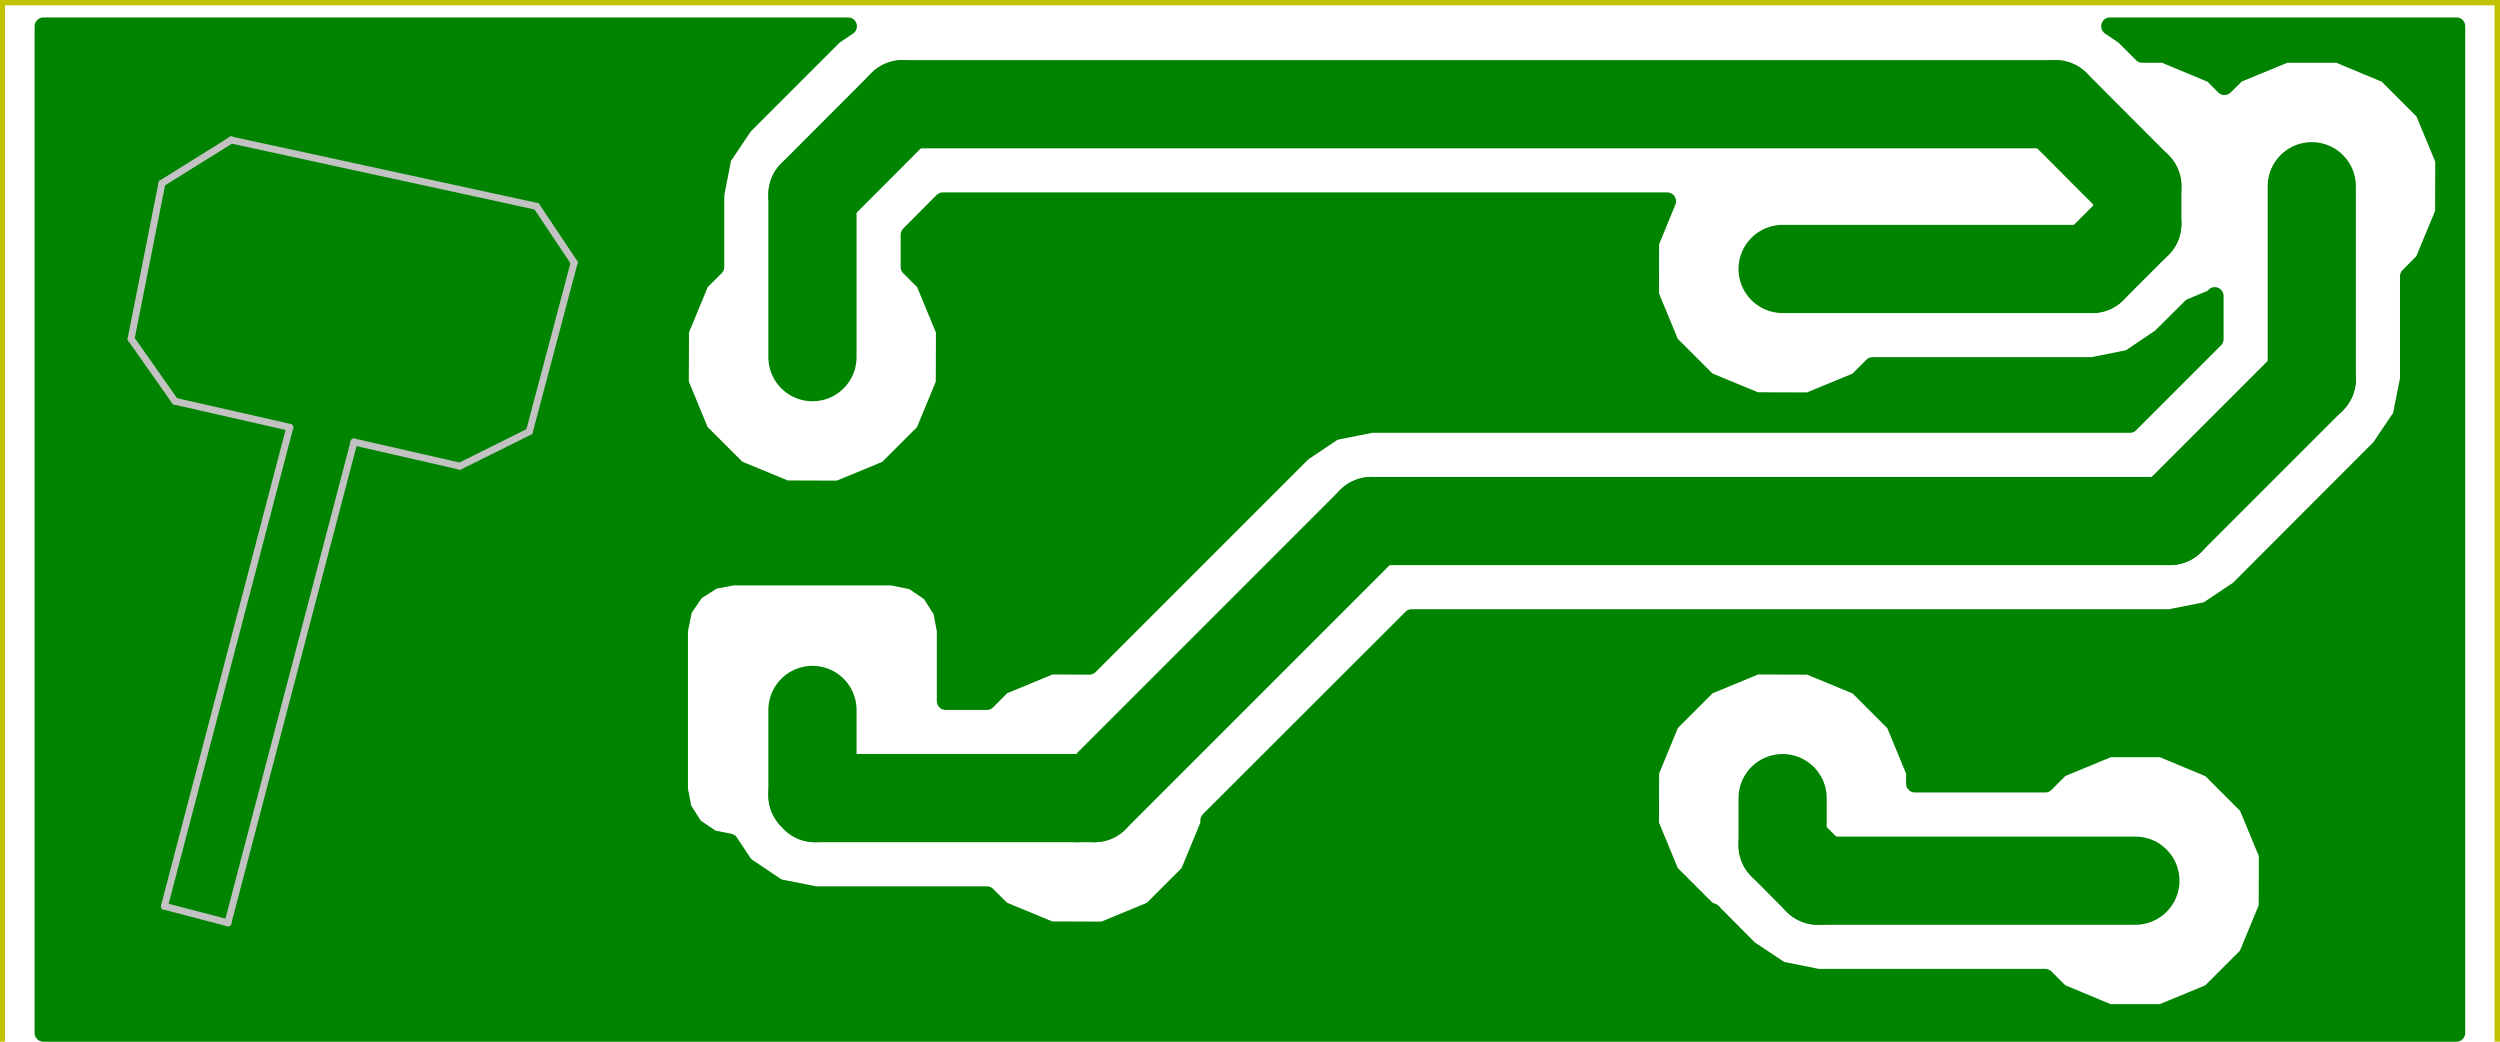 <?xml version="1.0" encoding="UTF-8" standalone="no"?>
<svg
   xmlns:dc="http://purl.org/dc/elements/1.1/"
   xmlns:cc="http://creativecommons.org/ns#"
   xmlns:rdf="http://www.w3.org/1999/02/22-rdf-syntax-ns#"
   xmlns:svg="http://www.w3.org/2000/svg"
   xmlns="http://www.w3.org/2000/svg"
   xmlns:sodipodi="http://sodipodi.sourceforge.net/DTD/sodipodi-0.dtd"
   xmlns:inkscape="http://www.inkscape.org/namespaces/inkscape"
   version="1.1"
   width="36mm"
   height="15mm"
   viewBox="0 0 14173.239 5905.517"
   id="svg4407"
   inkscape:version="0.91 r13725"
   sodipodi:docname="Cobre.svg">
  <defs
     id="defs5343" />
  <sodipodi:namedview
     pagecolor="#ffffff"
     bordercolor="#666666"
     borderopacity="1"
     objecttolerance="10"
     gridtolerance="10"
     guidetolerance="10"
     inkscape:pageopacity="0"
     inkscape:pageshadow="2"
     inkscape:window-width="1920"
     inkscape:window-height="1016"
     id="namedview5341"
     showgrid="false"
     units="mm"
     inkscape:zoom="7.6476633"
     inkscape:cx="58.095911"
     inkscape:cy="6.3801341"
     inkscape:window-x="0"
     inkscape:window-y="27"
     inkscape:window-maximized="1"
     inkscape:current-layer="svg4407" />
  <title
     id="title4409">SVG Picture created as Prueba-brd.svg date 2016/01/20 16:18:14 </title>
  <desc
     id="desc4411">Picture generated by PCBNEW </desc>
  <g
     style="fill:#000000;fill-opacity:1;stroke:#000000;stroke-linecap:round;stroke-linejoin:round;stroke-opacity:1"
     id="g4413"
     transform="translate(0,-76774.487)" />
  <g
     style="fill:#000000;fill-opacity:0;stroke:#000000;stroke-width:-0;stroke-linecap:round;stroke-linejoin:round;stroke-opacity:1"
     id="g4415"
     transform="translate(0,-76774.487)" />
  <g
     style="fill:#000000;fill-opacity:0;stroke:#000000;stroke-width:39.37;stroke-linecap:round;stroke-linejoin:round;stroke-opacity:1"
     id="g4417"
     transform="translate(0,-76774.487)" />
  <g
     style="fill:#000000;fill-opacity:0;stroke:#000000;stroke-width:39.37;stroke-linecap:round;stroke-linejoin:round;stroke-opacity:1"
     id="g4423"
     transform="translate(0,-76774.487)" />
  <g
     style="fill:#000000;fill-opacity:0;stroke:#000000;stroke-width:39.37;stroke-linecap:round;stroke-linejoin:round;stroke-opacity:1"
     id="g4429"
     transform="translate(0,-76774.487)" />
  <g
     style="fill:#000000;fill-opacity:0;stroke:#000000;stroke-width:39.37;stroke-linecap:round;stroke-linejoin:round;stroke-opacity:1"
     id="g4435"
     transform="translate(0,-76774.487)" />
  <g
     style="fill:#000000;fill-opacity:0;stroke:#000000;stroke-width:39.37;stroke-linecap:round;stroke-linejoin:round;stroke-opacity:1"
     id="g4441"
     transform="translate(0,-76774.487)" />
  <g
     style="fill:#000000;fill-opacity:0;stroke:#000000;stroke-width:39.37;stroke-linecap:round;stroke-linejoin:round;stroke-opacity:1"
     id="g4447"
     transform="translate(0,-76774.487)" />
  <g
     style="fill:#000000;fill-opacity:0;stroke:#000000;stroke-width:39.37;stroke-linecap:round;stroke-linejoin:round;stroke-opacity:1"
     id="g4453"
     transform="translate(0,-76774.487)" />
  <g
     style="fill:#000000;fill-opacity:0;stroke:#000000;stroke-width:39.37;stroke-linecap:round;stroke-linejoin:round;stroke-opacity:1"
     id="g4459"
     transform="translate(0,-76774.487)" />
  <g
     style="fill:#000000;fill-opacity:0;stroke:#000000;stroke-width:39.37;stroke-linecap:round;stroke-linejoin:round;stroke-opacity:1"
     id="g4465"
     transform="translate(0,-76774.487)" />
  <g
     style="fill:#000000;fill-opacity:0;stroke:#000000;stroke-width:39.37;stroke-linecap:round;stroke-linejoin:round;stroke-opacity:1"
     id="g4473"
     transform="translate(0,-76774.487)" />
  <g
     style="fill:#000000;fill-opacity:0;stroke:#000000;stroke-width:39.37;stroke-linecap:round;stroke-linejoin:round;stroke-opacity:1"
     id="g4479"
     transform="translate(0,-76774.487)" />
  <g
     style="fill:#000000;fill-opacity:0;stroke:#000000;stroke-width:39.37;stroke-linecap:round;stroke-linejoin:round;stroke-opacity:1"
     id="g4485"
     transform="translate(0,-76774.487)" />
  <g
     style="fill:#000000;fill-opacity:0;stroke:#000000;stroke-width:39.37;stroke-linecap:round;stroke-linejoin:round;stroke-opacity:1"
     id="g4493"
     transform="translate(0,-76774.487)" />
  <g
     style="fill:#000000;fill-opacity:0;stroke:#000000;stroke-width:39.37;stroke-linecap:round;stroke-linejoin:round;stroke-opacity:1"
     id="g4499"
     transform="translate(0,-76774.487)" />
  <g
     style="fill:#000000;fill-opacity:0;stroke:#000000;stroke-width:39.37;stroke-linecap:round;stroke-linejoin:round;stroke-opacity:1"
     id="g4505"
     transform="translate(0,-76774.487)" />
  <g
     style="fill:#000000;fill-opacity:0;stroke:#000000;stroke-width:39.37;stroke-linecap:round;stroke-linejoin:round;stroke-opacity:1"
     id="g4511"
     transform="translate(0,-76774.487)" />
  <g
     style="fill:#000000;fill-opacity:0;stroke:#000000;stroke-width:39.37;stroke-linecap:round;stroke-linejoin:round;stroke-opacity:1"
     id="g4517"
     transform="translate(0,-76774.487)" />
  <g
     style="fill:#000000;fill-opacity:0;stroke:#000000;stroke-width:39.37;stroke-linecap:round;stroke-linejoin:round;stroke-opacity:1"
     id="g4523"
     transform="translate(0,-76774.487)" />
  <g
     style="fill:#000000;fill-opacity:0;stroke:#000000;stroke-width:39.37;stroke-linecap:round;stroke-linejoin:round;stroke-opacity:1"
     id="g4529"
     transform="translate(0,-76774.487)" />
  <g
     style="fill:#000000;fill-opacity:0;stroke:#000000;stroke-width:39.37;stroke-linecap:round;stroke-linejoin:round;stroke-opacity:1"
     id="g4535"
     transform="translate(0,-76774.487)" />
  <g
     style="fill:#000000;fill-opacity:0;stroke:#000000;stroke-width:39.37;stroke-linecap:round;stroke-linejoin:round;stroke-opacity:1"
     id="g4543"
     transform="translate(0,-76774.487)" />
  <g
     style="fill:#000000;fill-opacity:0;stroke:#000000;stroke-width:39.37;stroke-linecap:round;stroke-linejoin:round;stroke-opacity:1"
     id="g4549"
     transform="translate(0,-76774.487)" />
  <g
     style="fill:#000000;fill-opacity:0;stroke:#000000;stroke-width:39.37;stroke-linecap:round;stroke-linejoin:round;stroke-opacity:1"
     id="g4555"
     transform="translate(0,-76774.487)" />
  <g
     style="fill:#000000;fill-opacity:0;stroke:#000000;stroke-width:39.37;stroke-linecap:round;stroke-linejoin:round;stroke-opacity:1"
     id="g4563"
     transform="translate(0,-76774.487)" />
  <g
     style="fill:#000000;fill-opacity:0;stroke:#000000;stroke-width:39.37;stroke-linecap:round;stroke-linejoin:round;stroke-opacity:1"
     id="g4569"
     transform="translate(0,-76774.487)" />
  <g
     style="fill:#000000;fill-opacity:0;stroke:#000000;stroke-width:39.37;stroke-linecap:round;stroke-linejoin:round;stroke-opacity:1"
     id="g4575"
     transform="translate(0,-76774.487)" />
  <g
     style="fill:#000000;fill-opacity:0;stroke:#000000;stroke-width:39.37;stroke-linecap:round;stroke-linejoin:round;stroke-opacity:1"
     id="g4581"
     transform="translate(0,-76774.487)" />
  <g
     style="fill:#000000;fill-opacity:0;stroke:#000000;stroke-width:39.37;stroke-linecap:round;stroke-linejoin:round;stroke-opacity:1"
     id="g4587"
     transform="translate(0,-76774.487)" />
  <g
     style="fill:#000000;fill-opacity:0;stroke:#000000;stroke-width:39.37;stroke-linecap:round;stroke-linejoin:round;stroke-opacity:1"
     id="g4593"
     transform="translate(0,-76774.487)" />
  <g
     style="fill:#000000;fill-opacity:0;stroke:#000000;stroke-width:39.37;stroke-linecap:round;stroke-linejoin:round;stroke-opacity:1"
     id="g4601"
     transform="translate(0,-76774.487)" />
  <g
     style="fill:#000000;fill-opacity:0;stroke:#000000;stroke-width:39.37;stroke-linecap:round;stroke-linejoin:round;stroke-opacity:1"
     id="g4607"
     transform="translate(0,-76774.487)" />
  <g
     style="fill:#000000;fill-opacity:0;stroke:#000000;stroke-width:39.37;stroke-linecap:round;stroke-linejoin:round;stroke-opacity:1"
     id="g4613"
     transform="translate(0,-76774.487)" />
  <g
     style="fill:#000000;fill-opacity:0;stroke:#000000;stroke-width:39.37;stroke-linecap:round;stroke-linejoin:round;stroke-opacity:1"
     id="g4619"
     transform="translate(0,-76774.487)" />
  <g
     style="fill:#000000;fill-opacity:0;stroke:#000000;stroke-width:39.37;stroke-linecap:round;stroke-linejoin:round;stroke-opacity:1"
     id="g4625"
     transform="translate(0,-76774.487)" />
  <g
     style="fill:#000000;fill-opacity:0;stroke:#000000;stroke-width:39.37;stroke-linecap:round;stroke-linejoin:round;stroke-opacity:1"
     id="g4631"
     transform="translate(0,-76774.487)" />
  <g
     style="fill:#000000;fill-opacity:0;stroke:#000000;stroke-width:39.37;stroke-linecap:round;stroke-linejoin:round;stroke-opacity:1"
     id="g4637"
     transform="translate(0,-76774.487)" />
  <g
     style="fill:#000000;fill-opacity:0;stroke:#000000;stroke-width:39.37;stroke-linecap:round;stroke-linejoin:round;stroke-opacity:1"
     id="g4645"
     transform="translate(0,-76774.487)" />
  <g
     style="fill:#000000;fill-opacity:0;stroke:#000000;stroke-width:39.37;stroke-linecap:round;stroke-linejoin:round;stroke-opacity:1"
     id="g4651"
     transform="translate(0,-76774.487)" />
  <g
     style="fill:#000000;fill-opacity:0;stroke:#000000;stroke-width:39.37;stroke-linecap:round;stroke-linejoin:round;stroke-opacity:1"
     id="g4657"
     transform="translate(0,-76774.487)" />
  <g
     style="fill:#000000;fill-opacity:0;stroke:#000000;stroke-width:39.37;stroke-linecap:round;stroke-linejoin:round;stroke-opacity:1"
     id="g4663"
     transform="translate(0,-76774.487)" />
  <g
     style="fill:#000000;fill-opacity:0;stroke:#000000;stroke-width:39.37;stroke-linecap:round;stroke-linejoin:round;stroke-opacity:1"
     id="g4683"
     transform="translate(0,-76774.487)" />
  <g
     style="fill:#000000;fill-opacity:0;stroke:#000000;stroke-width:39.37;stroke-linecap:round;stroke-linejoin:round;stroke-opacity:1"
     id="g4689"
     transform="translate(0,-76774.487)" />
  <g
     style="fill:#000000;fill-opacity:0;stroke:#000000;stroke-width:39.37;stroke-linecap:round;stroke-linejoin:round;stroke-opacity:1"
     id="g4887"
     transform="translate(0,-76774.487)" />
  <g
     style="fill:#000000;fill-opacity:0;stroke:#000000;stroke-width:39.37;stroke-linecap:round;stroke-linejoin:round;stroke-opacity:1"
     id="g4893"
     transform="translate(0,-76774.487)" />
  <g
     style="fill:#000000;fill-opacity:0;stroke:#000000;stroke-width:39.37;stroke-linecap:round;stroke-linejoin:round;stroke-opacity:1"
     id="g4909"
     transform="translate(0,-76774.487)" />
  <g
     style="fill:#000000;fill-opacity:0;stroke:#000000;stroke-width:39.37;stroke-linecap:round;stroke-linejoin:round;stroke-opacity:1"
     id="g4935"
     transform="translate(0,-76774.487)" />
  <g
     style="fill:#000000;fill-opacity:0;stroke:#000000;stroke-width:39.37;stroke-linecap:round;stroke-linejoin:round;stroke-opacity:1"
     id="g4959"
     transform="translate(0,-76774.487)" />
  <g
     style="fill:#000000;fill-opacity:0;stroke:#000000;stroke-width:39.37;stroke-linecap:round;stroke-linejoin:round;stroke-opacity:1"
     id="g4965"
     transform="translate(0,-76774.487)" />
  <g
     style="fill:#000000;fill-opacity:0;stroke:#000000;stroke-width:39.37;stroke-linecap:round;stroke-linejoin:round;stroke-opacity:1"
     id="g4989"
     transform="translate(0,-76774.487)" />
  <g
     style="fill:#000000;fill-opacity:0;stroke:#000000;stroke-width:39.37;stroke-linecap:round;stroke-linejoin:round;stroke-opacity:1"
     id="g5063"
     transform="translate(0,-76774.487)" />
  <g
     style="fill:#000000;fill-opacity:0;stroke:#000000;stroke-width:39.37;stroke-linecap:round;stroke-linejoin:round;stroke-opacity:1"
     id="g5069"
     transform="translate(0,-76774.487)" />
  <g
     style="fill:#000000;fill-opacity:0;stroke:#000000;stroke-width:39.37;stroke-linecap:round;stroke-linejoin:round;stroke-opacity:1"
     id="g5091"
     transform="translate(0,-76774.487)" />
  <g
     style="fill:#000000;fill-opacity:0;stroke:#000000;stroke-width:39.37;stroke-linecap:round;stroke-linejoin:round;stroke-opacity:1"
     id="g5097"
     transform="translate(0,-76774.487)" />
  <g
     style="fill:#840000;fill-opacity:0;stroke:#840000;stroke-width:59.055;stroke-linecap:round;stroke-linejoin:round;stroke-opacity:1"
     id="g5103"
     transform="translate(0,-76774.487)" />
  <g
     style="fill:#840000;fill-opacity:0;stroke:#840000;stroke-width:0;stroke-linecap:round;stroke-linejoin:round;stroke-opacity:1"
     id="g5105"
     transform="translate(0,-76774.487)" />
  <g
     style="fill:#840000;fill-opacity:1;stroke:#840000;stroke-width:39.37;stroke-linecap:round;stroke-linejoin:round;stroke-opacity:1"
     id="g5113"
     transform="translate(0,-76774.487)" />
  <g
     style="fill:#840000;fill-opacity:1;stroke:#840000;stroke-width:39.37;stroke-linecap:round;stroke-linejoin:round;stroke-opacity:1"
     id="g5119"
     transform="translate(0,-76774.487)" />
  <g
     style="fill:#840000;fill-opacity:1;stroke:#840000;stroke-width:39.37;stroke-linecap:round;stroke-linejoin:round;stroke-opacity:1"
     id="g5125"
     transform="translate(0,-76774.487)" />
  <g
     style="fill:#840000;fill-opacity:1;stroke:#840000;stroke-width:39.37;stroke-linecap:round;stroke-linejoin:round;stroke-opacity:1"
     id="g5131"
     transform="translate(0,-76774.487)" />
  <g
     style="fill:#840000;fill-opacity:1;stroke:#840000;stroke-width:39.37;stroke-linecap:round;stroke-linejoin:round;stroke-opacity:1"
     id="g5137"
     transform="translate(0,-76774.487)" />
  <g
     style="fill:#840000;fill-opacity:1;stroke:#840000;stroke-width:39.37;stroke-linecap:round;stroke-linejoin:round;stroke-opacity:1"
     id="g5143"
     transform="translate(0,-76774.487)" />
  <g
     style="fill:#840000;fill-opacity:1;stroke:#840000;stroke-width:39.37;stroke-linecap:round;stroke-linejoin:round;stroke-opacity:1"
     id="g5149"
     transform="translate(0,-76774.487)" />
  <g
     style="fill:#840000;fill-opacity:1;stroke:#840000;stroke-width:39.37;stroke-linecap:round;stroke-linejoin:round;stroke-opacity:1"
     id="g5155"
     transform="translate(0,-76774.487)" />
  <g
     style="fill:#840000;fill-opacity:1;stroke:#840000;stroke-width:39.37;stroke-linecap:round;stroke-linejoin:round;stroke-opacity:1"
     id="g5161"
     transform="translate(0,-76774.487)" />
  <g
     style="fill:#840000;fill-opacity:1;stroke:#840000;stroke-width:39.37;stroke-linecap:round;stroke-linejoin:round;stroke-opacity:1"
     id="g5167"
     transform="translate(0,-76774.487)" />
  <g
     style="fill:#008400;fill-opacity:1;stroke:#008400;stroke-width:39.37;stroke-linecap:round;stroke-linejoin:round;stroke-opacity:1"
     id="g5169"
     transform="translate(0,-76774.487)" />
  <g
     style="fill:#008400;fill-opacity:1;stroke:#008400;stroke-width:500;stroke-linecap:round;stroke-linejoin:round;stroke-opacity:1"
     id="g5171"
     transform="translate(0,-76774.487)" />
  <g
     style="fill:#008400;fill-opacity:0;stroke:#008400;stroke-width:500;stroke-linecap:round;stroke-linejoin:round;stroke-opacity:1"
     id="g5173"
     transform="translate(-50393.916,-38975.18)">
    <path
       d="m 60500,43500 0,267"
       id="path5175"
       inkscape:connector-curvature="0" />
    <path
       d="m 60500,43767 200,201"
       id="path5177"
       inkscape:connector-curvature="0" />
    <path
       d="m 60700,43968 1800,0"
       id="path5179"
       inkscape:connector-curvature="0" />
  </g>
  <g
     style="fill:#008400;fill-opacity:0;stroke:#008400;stroke-width:98.425;stroke-linecap:round;stroke-linejoin:round;stroke-opacity:1"
     id="g5181"
     transform="translate(-50393.916,-38975.18)">
    <path
       d="m 62468,44000 32,-32"
       id="path5183"
       inkscape:connector-curvature="0" />
  </g>
  <g
     style="fill:#008400;fill-opacity:0;stroke:#008400;stroke-width:500;stroke-linecap:round;stroke-linejoin:round;stroke-opacity:1"
     id="g5185"
     transform="translate(-50393.916,-38975.18)">
    <path
       d="m 56500,43500 98,0"
       id="path5187"
       inkscape:connector-curvature="0" />
    <path
       d="m 56598,43500 1571,-1571"
       id="path5189"
       inkscape:connector-curvature="0" />
    <path
       d="m 63500,41125 0,-1094"
       id="path5191"
       inkscape:connector-curvature="0" />
    <path
       d="m 62696,41929 804,-804"
       id="path5193"
       inkscape:connector-curvature="0" />
    <path
       d="m 58169,41929 4527,0"
       id="path5195"
       inkscape:connector-curvature="0" />
    <path
       d="m 55000,43000 0,484"
       id="path5197"
       inkscape:connector-curvature="0" />
    <path
       d="m 55015,43500 1485,0"
       id="path5199"
       inkscape:connector-curvature="0" />
    <path
       d="m 55000,43484 15,16"
       id="path5201"
       inkscape:connector-curvature="0" />
  </g>
  <g
     style="fill:#008400;fill-opacity:0;stroke:#008400;stroke-width:98.425;stroke-linecap:round;stroke-linejoin:round;stroke-opacity:1"
     id="g5203"
     transform="translate(-50393.916,-38975.18)">
    <path
       d="m 63500,40031 0,-31"
       id="path5205"
       inkscape:connector-curvature="0" />
  </g>
  <g
     style="fill:#008400;fill-opacity:0;stroke:#008400;stroke-width:500;stroke-linecap:round;stroke-linejoin:round;stroke-opacity:1"
     id="g5207"
     transform="translate(-50393.916,-38975.18)">
    <path
       d="m 60500,40500 1755,0"
       id="path5209"
       inkscape:connector-curvature="0" />
    <path
       d="m 62255,40500 256,-256"
       id="path5211"
       inkscape:connector-curvature="0" />
    <path
       d="m 62511,40244 0,-213"
       id="path5213"
       inkscape:connector-curvature="0" />
    <path
       d="m 55000,41000 0,-922"
       id="path5215"
       inkscape:connector-curvature="0" />
    <path
       d="m 62047,39566 464,465"
       id="path5217"
       inkscape:connector-curvature="0" />
    <path
       d="m 55511,39566 6536,0"
       id="path5219"
       inkscape:connector-curvature="0" />
    <path
       d="m 55000,40078 511,-512"
       id="path5221"
       inkscape:connector-curvature="0" />
  </g>
  <g
     style="fill:#008400;fill-opacity:1;stroke:#008400;stroke-width:100;stroke-linecap:round;stroke-linejoin:round;stroke-opacity:1"
     id="g5223"
     transform="translate(-50393.916,-38975.18)">
    <path
       style="fill-rule:evenodd"
       d="m 55122,39178 -511,511 -120,179 -41,210 0,411 -86,85 -114,276 -1,298 114,276 211,211 276,114 298,1 276,-114 211,-211 114,-276 1,-298 -114,-276 -86,-86 0,-183 189,-190 4107,0 -96,234 -1,298 114,276 211,211 276,114 298,1 276,-114 86,-86 1245,0 211,-42 178,-120 172,-171 120,-50 14,-14 0,245 -481,481 -4300,0 -211,42 -178,119 -1210,1210 -219,-1 -276,114 -86,87 -234,0 0,-400 -21,-112 -65,-102 -100,-68 -119,-24 -900,0 -112,21 -102,65 -68,100 -24,120 0,900 21,111 65,102 100,68 100,20 81,122 15,15 179,120 210,42 974,0 85,85 276,114 298,1 276,-114 211,-211 114,-276 0,-1 2500,0 114,276 211,211 31,13 6,8 200,201 179,119 210,42 1289,0 85,85 276,115 298,0 276,-114 211,-211 114,-275 1,-299 -114,-275 -211,-211 -276,-115 -298,0 -276,114 -86,86 -739,0 0,-67 -114,-276 -211,-211 -276,-114 -298,-1 -276,114 -211,211 -114,276 -1,298 -2500,0 0,-22 1148,-1147 4299,0 211,-42 178,-119 803,-804 120,-178 42,-211 0,-583 85,-86 114,-275 1,-299 -114,-275 -211,-211 -276,-115 -298,0 -276,114 -70,69 -68,-68 -276,-115 -122,0 -103,-103 -80,-54 1964,0 0,5707 -13680,0 0,-5707 4562,0 -80,54"
       id="polyline5225" />
  </g>
  <g
     style="fill:#ffffff;fill-opacity:1;stroke:#ffffff;stroke-width:100;stroke-linecap:round;stroke-linejoin:round;stroke-opacity:1"
     id="g5227"
     transform="translate(0,-76774.487)" />
  <g
     style="fill:#ffffff;fill-opacity:1;stroke:#ffffff;stroke-width:39.37;stroke-linecap:round;stroke-linejoin:round;stroke-opacity:1"
     id="g5233"
     transform="translate(0,-76774.487)" />
  <g
     style="fill:#ffffff;fill-opacity:1;stroke:#ffffff;stroke-width:39.37;stroke-linecap:round;stroke-linejoin:round;stroke-opacity:1"
     id="g5239"
     transform="translate(0,-76774.487)" />
  <g
     style="fill:#ffffff;fill-opacity:1;stroke:#ffffff;stroke-width:39.37;stroke-linecap:round;stroke-linejoin:round;stroke-opacity:1"
     id="g5245"
     transform="translate(0,-76774.487)" />
  <g
     style="fill:#ffffff;fill-opacity:1;stroke:#ffffff;stroke-width:39.37;stroke-linecap:round;stroke-linejoin:round;stroke-opacity:1"
     id="g5251"
     transform="translate(0,-76774.487)" />
  <g
     style="fill:#ffffff;fill-opacity:1;stroke:#ffffff;stroke-width:39.37;stroke-linecap:round;stroke-linejoin:round;stroke-opacity:1"
     id="g5257"
     transform="translate(0,-76774.487)" />
  <g
     style="fill:#ffffff;fill-opacity:1;stroke:#ffffff;stroke-width:39.37;stroke-linecap:round;stroke-linejoin:round;stroke-opacity:1"
     id="g5263"
     transform="translate(0,-76774.487)" />
  <g
     style="fill:#ffffff;fill-opacity:1;stroke:#ffffff;stroke-width:39.37;stroke-linecap:round;stroke-linejoin:round;stroke-opacity:1"
     id="g5269"
     transform="translate(0,-76774.487)" />
  <g
     style="fill:#ffffff;fill-opacity:1;stroke:#ffffff;stroke-width:39.37;stroke-linecap:round;stroke-linejoin:round;stroke-opacity:1"
     id="g5275"
     transform="translate(0,-76774.487)" />
  <g
     style="fill:#ffffff;fill-opacity:1;stroke:#ffffff;stroke-width:39.37;stroke-linecap:round;stroke-linejoin:round;stroke-opacity:1"
     id="g5281"
     transform="translate(0,-76774.487)" />
  <g
     style="fill:#ffffff;fill-opacity:1;stroke:#ffffff;stroke-width:39.37;stroke-linecap:round;stroke-linejoin:round;stroke-opacity:1"
     id="g5287"
     transform="translate(0,-76774.487)" />
  <g
     style="fill:#ffffff;fill-opacity:1;stroke:#ffffff;stroke-width:39.37;stroke-linecap:round;stroke-linejoin:round;stroke-opacity:1"
     id="g5293"
     transform="translate(0,-76774.487)" />
  <g
     style="fill:#000000;fill-opacity:1;stroke:#000000;stroke-width:39.37;stroke-linecap:round;stroke-linejoin:round;stroke-opacity:1"
     id="g5295"
     transform="translate(0,-76774.487)" />
  <g
     style="fill:#c2c2c2;fill-opacity:1;stroke:#c2c2c2;stroke-width:39.37;stroke-linecap:round;stroke-linejoin:round;stroke-opacity:1"
     id="g5297"
     transform="translate(0,-76774.487)" />
  <g
     style="fill:#c2c2c2;fill-opacity:0;stroke:#c2c2c2;stroke-width:39.37;stroke-linecap:round;stroke-linejoin:round;stroke-opacity:1"
     id="g5299"
     transform="translate(-50393.916,-38975.18)">
    <path
       d="m 51705,39769 0,0"
       id="path5301"
       inkscape:connector-curvature="0" />
    <path
       d="m 53436,40145 -1731,-376"
       id="path5303"
       inkscape:connector-curvature="0" />
    <path
       d="m 53649,40464 -213,-319"
       id="path5305"
       inkscape:connector-curvature="0" />
    <path
       d="m 53395,41422 254,-958"
       id="path5307"
       inkscape:connector-curvature="0" />
    <path
       d="m 53001,41618 394,-196"
       id="path5309"
       inkscape:connector-curvature="0" />
    <path
       d="m 52401,41481 600,137"
       id="path5311"
       inkscape:connector-curvature="0" />
    <path
       d="m 51686,44207 715,-2726"
       id="path5313"
       inkscape:connector-curvature="0" />
    <path
       d="m 51326,44113 360,94"
       id="path5315"
       inkscape:connector-curvature="0" />
    <path
       d="m 52037,41398 -711,2715"
       id="path5317"
       inkscape:connector-curvature="0" />
    <path
       d="m 51386,41250 651,148"
       id="path5319"
       inkscape:connector-curvature="0" />
    <path
       d="m 51137,40896 249,354"
       id="path5321"
       inkscape:connector-curvature="0" />
    <path
       d="m 51312,40014 -175,882"
       id="path5323"
       inkscape:connector-curvature="0" />
    <path
       d="m 51705,39769 -393,245"
       id="path5325"
       inkscape:connector-curvature="0" />
  </g>
  <g
     style="fill:#000000;fill-opacity:0;stroke:#000000;stroke-width:39.37;stroke-linecap:round;stroke-linejoin:round;stroke-opacity:1"
     id="g5327"
     transform="translate(0,-76774.487)" />
  <g
     style="fill:#c2c200;fill-opacity:0;stroke:#c2c200;stroke-width:39.37;stroke-linecap:round;stroke-linejoin:round;stroke-opacity:1"
     id="g5329"
     transform="translate(0,-76774.487)" />
  <g
     style="fill:#c2c200;fill-opacity:0;stroke:#c2c200;stroke-width:59.055;stroke-linecap:round;stroke-linejoin:round;stroke-opacity:1"
     id="g5331"
     transform="translate(-50393.916,-38975.18)">
    <path
       d="m 50393,45078 14173,0"
       id="path5333"
       inkscape:connector-curvature="0" />
    <path
       d="m 50393,38976 0,6102"
       id="path5335"
       inkscape:connector-curvature="0" />
    <path
       d="m 64566,38976 -14173,0"
       id="path5337"
       inkscape:connector-curvature="0" />
    <path
       d="m 64566,45078 0,-6102"
       id="path5339"
       inkscape:connector-curvature="0" />
  </g>
</svg>
